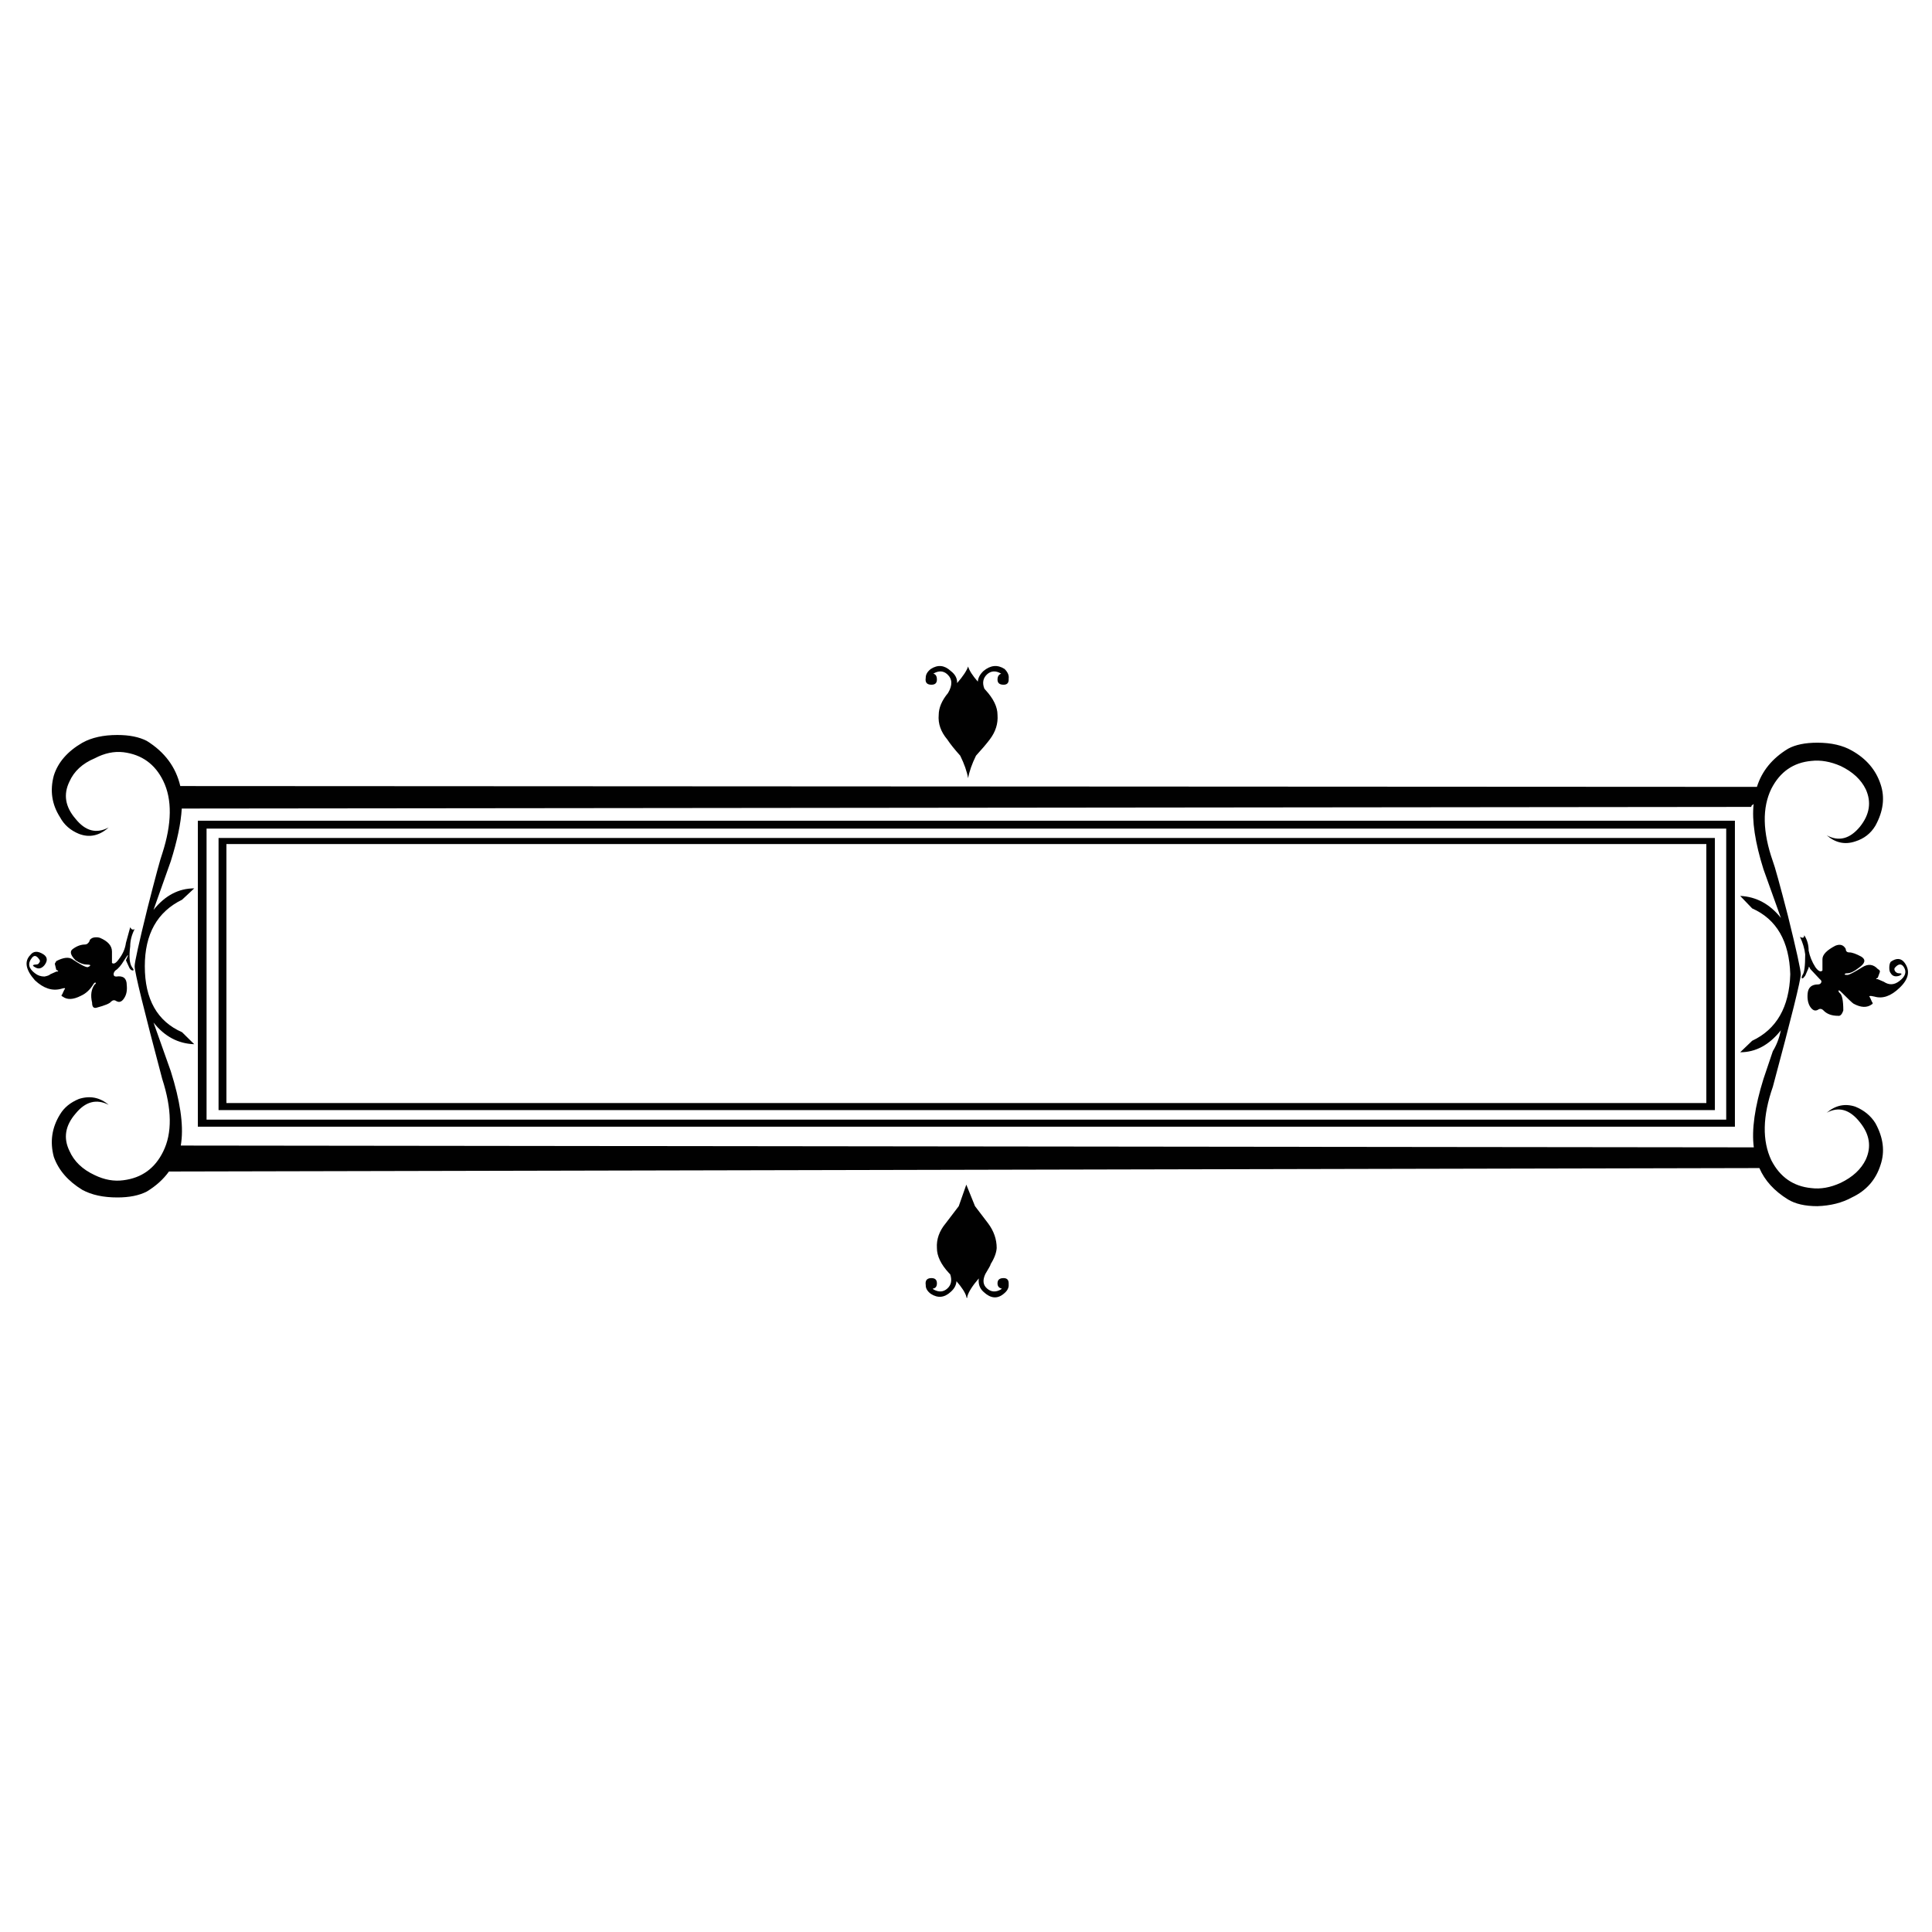 <?xml version="1.0" encoding="utf-8"?>
<!-- Generator: Adobe Illustrator 16.0.0, SVG Export Plug-In . SVG Version: 6.00 Build 0)  -->
<!DOCTYPE svg PUBLIC "-//W3C//DTD SVG 1.1//EN" "http://www.w3.org/Graphics/SVG/1.1/DTD/svg11.dtd">
<svg version="1.1" id="Layer_1" xmlns="http://www.w3.org/2000/svg" xmlns:xlink="http://www.w3.org/1999/xlink" x="0px" y="0px"
	 width="300px" height="300px" viewBox="0 0 300 300" enable-background="new 0 0 300 300" xml:space="preserve">
<path fill="#010101" d="M294.949,153.4c-1.325,1.275-2.618,1.725-3.877,1.352c-0.73-0.17-0.96-0.119-0.688,0.152l0.28,0.638
	c0.17,0.205,0.17,0.34,0,0.408c-0.748,0.561-1.7,0.527-2.856-0.103c-0.171-0.101-0.832-0.729-1.989-1.887
	c-0.204-0.187-0.306-0.237-0.306-0.153c-0.067,0.103-0.009,0.238,0.179,0.409c0.356,0.271,0.535,1.164,0.535,2.677
	c-0.204,0.629-0.476,0.91-0.816,0.842c-0.986,0-1.742-0.281-2.27-0.842c-0.271-0.271-0.553-0.306-0.842-0.102
	c-0.425,0.255-0.824,0.11-1.198-0.435c-0.357-0.543-0.493-1.258-0.408-2.141c0.103-0.902,0.638-1.353,1.606-1.353
	c0.289,0,0.469-0.136,0.536-0.408c0-0.152-0.085-0.289-0.255-0.407l-1.479-1.582c-0.17-0.391-0.256-0.45-0.256-0.178l-0.534,1.224
	c-0.204,0.272-0.341,0.408-0.409,0.408c-0.187,0-0.187-0.179,0-0.535c0.272-0.34,0.409-1.403,0.409-3.188
	c-0.103-0.901-0.375-1.81-0.816-2.728c0.441,0.255,0.663,0.169,0.663-0.255c0.459,0.698,0.688,1.497,0.688,2.397
	c0.171,0.884,0.52,1.743,1.047,2.575c0.459,0.629,0.824,0.799,1.096,0.511v-1.76c0-0.697,0.672-1.394,2.016-2.091
	c0.731-0.29,1.266-0.119,1.606,0.51c0,0.357,0.187,0.536,0.561,0.536c0.426,0,1.046,0.221,1.862,0.663
	c0.73,0.459,0.595,1.037-0.409,1.734c-0.713,0.561-1.3,0.841-1.759,0.841c-0.271,0-0.408,0.052-0.408,0.153
	c-0.067,0.068,0.067,0.103,0.408,0.103c0.271,0,1.046-0.4,2.321-1.199c0.9-0.561,1.7-0.467,2.396,0.281
	c0.289,0.153,0.391,0.323,0.306,0.51l-0.306,0.842c-0.34,0.152-0.34,0.229,0,0.229l0.944,0.407c0.814,0.544,1.623,0.502,2.422-0.127
	c0.918-0.697,1.147-1.411,0.688-2.143c-0.355-0.561-0.799-0.561-1.325,0c-0.204,0.188-0.204,0.417,0,0.689
	c0.171,0.17,0.34,0.254,0.511,0.254c0.544,0,0.587,0.128,0.127,0.383c-0.629,0.204-1.08,0.077-1.352-0.383
	c-0.153-0.169-0.229-0.45-0.229-0.841c0-0.425,0.075-0.74,0.229-0.944c0.901-0.628,1.624-0.569,2.168,0.179
	C296.649,150.765,296.378,152.057,294.949,153.4z M9.455,153.553c0.612-0.187,0.79-0.145,0.535,0.128l-0.255,0.536
	c0,0.067-0.051,0.161-0.153,0.279c-0.085,0.086-0.034,0.171,0.153,0.256c0.697,0.527,1.641,0.485,2.831-0.128
	c0.799-0.356,1.462-0.986,1.989-1.887c0.187-0.188,0.281-0.23,0.281-0.128c0.085,0.085,0.042,0.17-0.127,0.255
	c-0.544,0.731-0.68,1.675-0.408,2.831c0,0.629,0.221,0.893,0.663,0.79c1.343-0.356,2.099-0.671,2.27-0.943
	c0.271-0.255,0.543-0.289,0.815-0.103c0.459,0.272,0.867,0.128,1.225-0.433c0.357-0.526,0.493-1.207,0.408-2.04
	c0-1.055-0.544-1.496-1.632-1.326c-0.272,0-0.408-0.119-0.408-0.357c0-0.204,0.094-0.399,0.281-0.586
	c0.442-0.272,0.893-0.799,1.352-1.582c0.697-1.088,0.791-1.088,0.28,0l0.536,1.173c0.153,0.272,0.332,0.408,0.535,0.408
	c0.188,0,0.145-0.17-0.127-0.511c-0.391-0.561-0.484-1.641-0.28-3.238c0-0.884,0.229-1.777,0.689-2.678
	c-0.272,0.17-0.502,0.076-0.689-0.281l-0.663,2.422c-0.119,0.902-0.484,1.743-1.097,2.525c-0.442,0.629-0.799,0.825-1.071,0.587
	v-1.76c0-0.901-0.629-1.615-1.887-2.143c-0.357-0.102-0.723-0.102-1.097,0c-0.34,0.153-0.51,0.332-0.51,0.536
	c-0.188,0.34-0.417,0.51-0.688,0.51c-0.629,0-1.258,0.229-1.888,0.688c-0.527,0.357-0.391,0.944,0.408,1.76
	c0.629,0.442,1.224,0.663,1.785,0.663c0.255,0,0.425,0.034,0.51,0.102c0,0.102-0.137,0.204-0.409,0.306
	c-0.357,0-1.156-0.416-2.397-1.25c-0.561-0.357-1.385-0.255-2.474,0.306l-0.229,0.408l0.229,0.943c0.391,0.188,0.391,0.281,0,0.281
	l-0.918,0.408c-0.153,0.153-0.459,0.272-0.918,0.357c-0.562,0-1.054-0.17-1.479-0.511c-0.969-0.73-1.148-1.495-0.536-2.295
	c0.357-0.544,0.748-0.51,1.174,0.102c0.187,0.205,0.187,0.399,0,0.587c-0.068,0.169-0.238,0.255-0.51,0.255
	c-0.17,0-0.315,0.034-0.434,0.102c0,0.102,0.102,0.204,0.306,0.306c0.527,0.34,1.02,0.238,1.479-0.306
	c0.527-0.697,0.476-1.258-0.153-1.684c-0.884-0.561-1.564-0.527-2.041,0.103c-0.969,0.986-0.731,2.295,0.714,3.928
	C6.751,153.469,8.094,153.91,9.455,153.553z M155.836,198.463c-0.629,0-0.943,0.271-0.943,0.815c0,0.459,0.229,0.731,0.688,0.815
	c-0.067,0.035-0.119,0.077-0.153,0.128c-0.799,0.459-1.513,0.417-2.142-0.128c-0.646-0.543-0.739-1.3-0.281-2.269
	c0.544-0.901,0.816-1.395,0.816-1.48h-0.025c0.595-0.935,0.918-1.784,0.969-2.55c0-1.36-0.442-2.635-1.326-3.824l-2.04-2.679
	l-1.351-3.341l-1.173,3.341l-2.041,2.679c-0.986,1.189-1.436,2.464-1.351,3.824c0,1.241,0.62,2.533,1.862,3.877
	c0.051,0.067,0.119,0.135,0.204,0.204c0.306,0.935,0.152,1.675-0.46,2.218c-0.611,0.545-1.325,0.587-2.141,0.128
	c-0.068-0.051-0.103-0.093-0.103-0.128c0.425-0.051,0.638-0.321,0.638-0.815c0-0.545-0.28-0.815-0.842-0.815
	c-0.612,0-0.917,0.271-0.917,0.815c0,0.084,0.008,0.178,0.025,0.28c-0.017,0.493,0.247,0.944,0.791,1.353
	c1.088,0.696,2.117,0.594,3.086-0.308c0.56-0.493,0.858-1.045,0.892-1.658c0.833,0.953,1.344,1.744,1.531,2.373v0.128l0.153,0.103
	v-0.23c0.204-0.731,0.799-1.667,1.785-2.806c-0.103,0.868,0.145,1.564,0.739,2.091c1.088,1.021,2.125,1.123,3.111,0.308
	c0.562-0.442,0.824-0.918,0.79-1.428c0-0.054,0-0.121,0-0.205C156.626,198.733,156.363,198.463,155.836,198.463z M144.64,106.323
	c0.562,0,0.842-0.263,0.842-0.79s-0.179-0.833-0.535-0.918v-0.026c0.816-0.476,1.53-0.442,2.141,0.103
	c0.8,0.731,0.842,1.7,0.128,2.907c-0.969,1.173-1.453,2.313-1.453,3.417c-0.119,1.343,0.323,2.609,1.325,3.8
	c0.46,0.697,1.132,1.539,2.016,2.524c0.629,1.275,1.037,2.439,1.224,3.494c0.188-1.055,0.596-2.219,1.224-3.494
	c0.902-0.985,1.616-1.827,2.143-2.524c0.901-1.19,1.301-2.457,1.199-3.8c0-1.241-0.63-2.542-1.888-3.902
	c-0.051-0.067-0.102-0.127-0.152-0.178c-0.357-0.901-0.213-1.649,0.434-2.244c0.629-0.544,1.343-0.578,2.142-0.103l0.025,0.026
	c-0.374,0.118-0.561,0.425-0.561,0.918c0,0.527,0.314,0.79,0.943,0.79c0.527,0,0.79-0.263,0.79-0.79c0-0.069,0-0.127,0-0.179
	c0.069-0.493-0.144-0.986-0.638-1.479c-1.088-0.697-2.176-0.595-3.264,0.306c-0.544,0.51-0.842,1.062-0.892,1.658
	c-0.817-0.935-1.318-1.717-1.506-2.346c-0.221,0.663-0.79,1.522-1.708,2.576c0.034-0.731-0.298-1.36-0.995-1.887
	c-0.97-0.901-1.998-1.003-3.086-0.306c-0.526,0.408-0.791,0.858-0.791,1.352c-0.017,0.085-0.025,0.188-0.025,0.307
	C143.723,106.06,144.028,106.323,144.64,106.323z M291.201,174.389c1.24,2.243,1.513,4.403,0.815,6.477
	c-0.73,2.331-2.219,4.021-4.463,5.074c-1.514,0.834-3.299,1.285-5.355,1.353c-1.904,0-3.426-0.349-4.564-1.045
	c-2.125-1.31-3.604-2.933-4.438-4.872l-246.962,0.536c-0.867,1.208-2.014,2.244-3.442,3.111c-1.19,0.612-2.712,0.917-4.565,0.917
	c-2.176,0-3.987-0.389-5.432-1.172c-2.228-1.359-3.707-3.068-4.438-5.125c-0.629-2.348-0.306-4.549,0.969-6.606
	c0.629-1.053,1.607-1.852,2.933-2.396c1.717-0.545,3.255-0.238,4.616,0.917c-1.904-0.969-3.622-0.51-5.151,1.377
	c-1.598,1.854-1.913,3.774-0.944,5.766c0.714,1.63,2.023,2.888,3.928,3.772c1.513,0.731,3,0.995,4.462,0.792
	c2.84-0.358,4.896-1.845,6.172-4.464c1.411-2.839,1.36-6.596-0.153-11.271c-2.856-10.762-4.284-16.593-4.284-17.494
	c0-0.613,0.663-3.605,1.989-8.978c1.258-4.947,2.023-7.778,2.295-8.492c1.513-4.676,1.564-8.45,0.153-11.323
	c-1.275-2.601-3.332-4.08-6.172-4.438c-1.462-0.169-2.95,0.145-4.462,0.944c-1.904,0.799-3.213,2.006-3.928,3.621
	c-0.969,1.99-0.654,3.911,0.944,5.764c1.53,1.921,3.247,2.372,5.151,1.352c-1.445,1.292-2.983,1.623-4.616,0.994
	c-1.326-0.544-2.304-1.402-2.933-2.576c-1.275-1.989-1.598-4.148-0.969-6.477c0.646-2.057,2.125-3.757,4.438-5.101
	c1.445-0.799,3.255-1.199,5.432-1.199c1.853,0,3.375,0.306,4.565,0.918c2.788,1.734,4.522,4.072,5.203,7.013l244.819,0.127
	c0.765-2.448,2.371-4.42,4.82-5.916c1.139-0.629,2.66-0.944,4.564-0.944c2.142,0,3.927,0.408,5.355,1.224
	c2.244,1.258,3.732,3.001,4.463,5.228c0.697,2.057,0.425,4.208-0.815,6.453c-0.715,1.19-1.752,1.998-3.111,2.422
	c-1.599,0.544-3.078,0.23-4.438-0.944c1.87,1.003,3.586,0.562,5.151-1.326c1.513-1.887,1.818-3.825,0.917-5.814
	c-0.73-1.513-2.03-2.72-3.901-3.621c-1.598-0.697-3.12-0.96-4.564-0.791c-2.788,0.255-4.854,1.692-6.197,4.31
	c-1.445,2.958-1.369,6.715,0.229,11.271c0.289,0.731,1.071,3.562,2.347,8.493c1.326,5.372,1.988,8.39,1.988,9.053
	c0,0.884-1.444,6.707-4.335,17.47c-1.599,4.573-1.675,8.381-0.229,11.425c1.343,2.602,3.409,4.038,6.197,4.309
	c1.444,0.188,2.967-0.084,4.564-0.815c1.871-0.901,3.171-2.107,3.901-3.621c0.901-1.988,0.596-3.919-0.917-5.789
	c-1.565-1.989-3.281-2.482-5.151-1.479c1.359-1.157,2.839-1.472,4.438-0.943C289.449,172.399,290.486,173.25,291.201,174.389z
	 M273.833,167.528l1.454-4.311c0.562-0.901,0.979-1.979,1.25-3.237c-1.802,2.277-3.91,3.416-6.324,3.416l1.861-1.785
	c3.792-1.784,5.763-5.228,5.917-10.328c-0.154-5.134-2.125-8.543-5.917-10.227l-1.861-1.938c2.499,0.119,4.606,1.258,6.324,3.417
	l-2.704-7.548c-1.309-4.166-1.818-7.549-1.53-10.15l-0.356,0.306v0.153l-243.722,0.255c-0.136,2.279-0.706,5.007-1.709,8.186
	l-2.677,7.549c1.785-2.227,3.893-3.341,6.324-3.341l-1.888,1.76c-3.858,1.887-5.789,5.33-5.789,10.329
	c0,5.134,1.93,8.552,5.789,10.252l1.888,1.86c-2.5-0.084-4.607-1.206-6.324-3.365l2.677,7.548c1.445,4.573,1.989,8.246,1.632,11.018
	c-0.017,0.204-0.042,0.382-0.076,0.535l244.258,0.279C271.972,175.425,272.474,171.881,273.833,167.528z M33.937,130.117h232.349
	v42.257H33.937V130.117z M35.16,171.277h229.799v-40.217H35.16V171.277z M30.723,127.439h238.673v47.511H30.723V127.439z
	 M32.075,173.854h235.97v-45.19H32.075V173.854z"/>
</svg>

